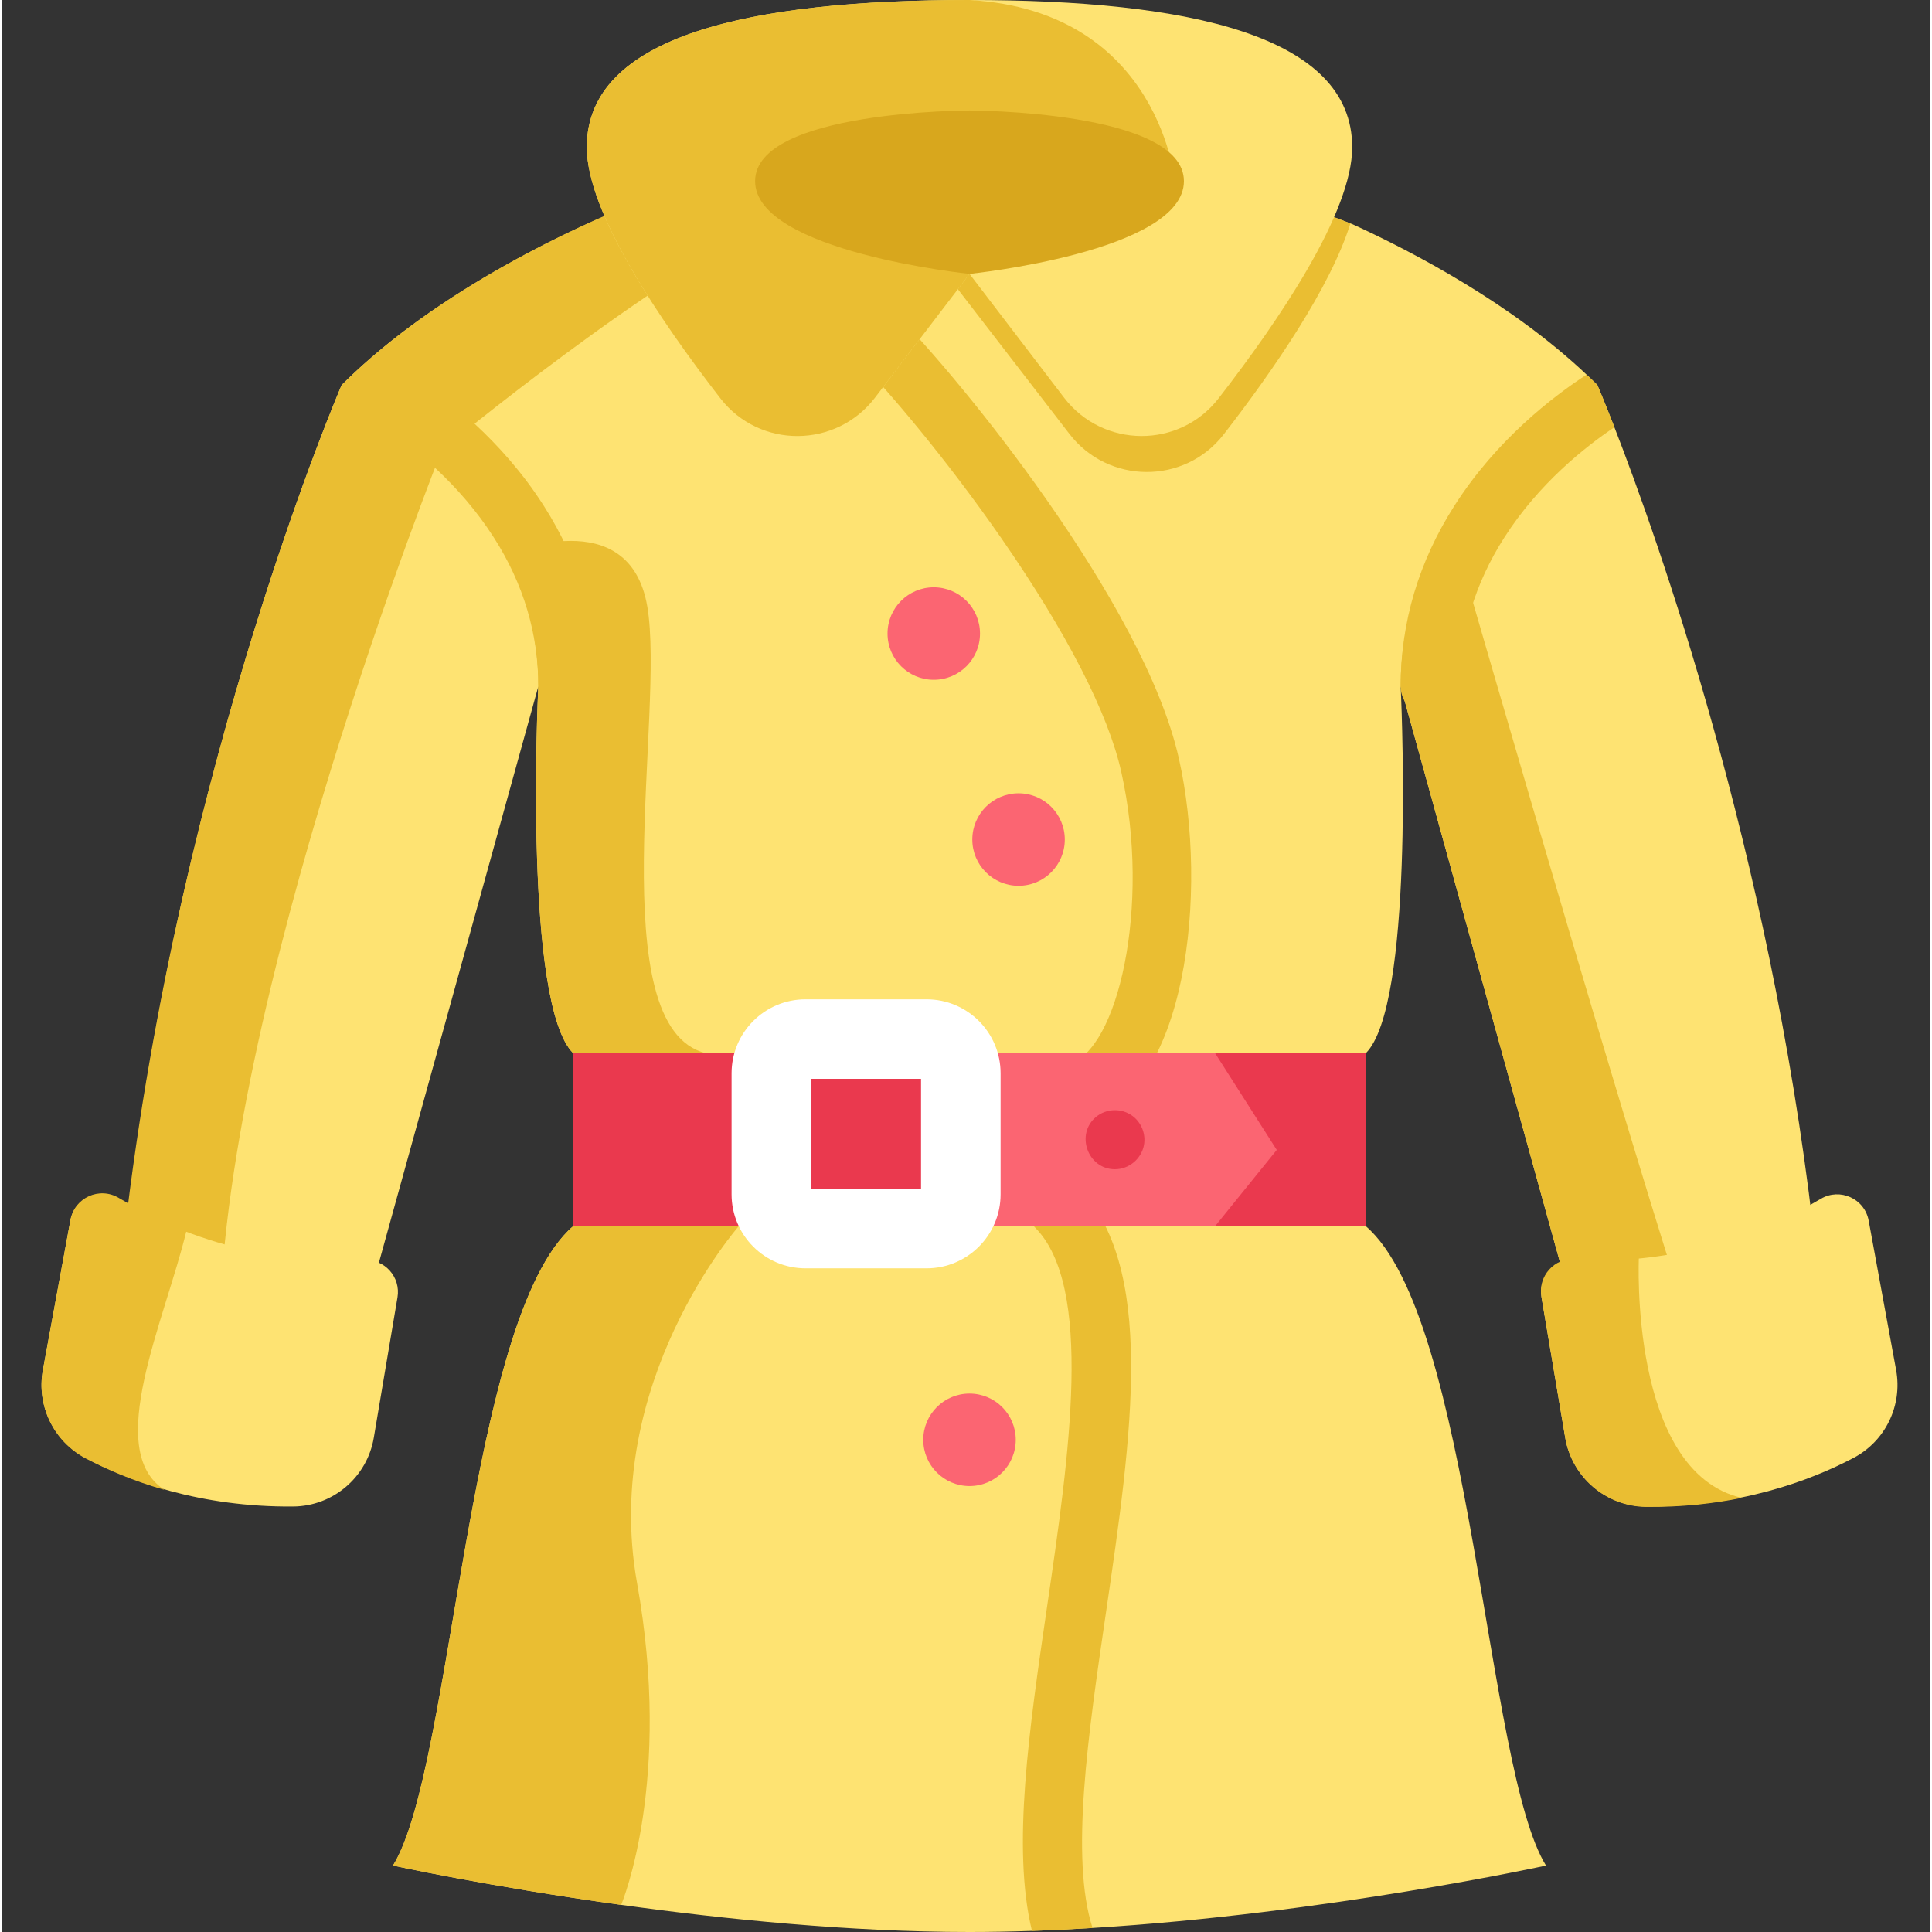 <svg height="512pt" viewBox="-10 0 511 512" width="512pt" xmlns="http://www.w3.org/2000/svg"><rect x="-10" y="0" width="511" height="512" fill="#333333" stroke="none"/><path d="m470.074 329.27-28.602 33.008-34.793-17.91c-1.184-1.809-2.102-3.812-2.707-6l-42.184-152.492-1.098-3.98s.012.281.043.805c.375 8.621 3.312 83.832-9.27 96.402v45.852c28.121 24.242 31.766 143.703 47.742 169.441 0 0-58.242 12.746-120.172 16.539-5.34.336-10.703.598-16.051.773-5.539.188-11.066.293-16.551.293h-.012c-31.691 0-64.949-3.375-92.305-7.188-35.078-4.859-60.469-10.418-60.469-10.418 15.977-25.738 19.621-145.199 47.742-169.441v-45.852c-13.031-13.027-9.418-93.246-9.238-97.07l.012-.137-43.281 156.473c-.605 2.188-1.527 4.191-2.695 6l-41.473 8.379-21.934-23.477c-.094-1.309-.07-2.637.094-3.961 14.441-124.25 57.168-223.266 57.168-223.266 20.168-20.164 47.523-34.691 64.973-42.664l17.168-7.562 74.688.406 93.477.504 16.637 6.332.855.32c16.637 7.609 42.297 21.16 62.129 39.906.961.898 1.914 1.816 2.855 2.758 0 0 1.691 3.918 4.512 11.18 11.367 29.227 41.074 112.559 52.652 212.086.156 1.324.18 2.652.086 3.961zm0 0" fill="#fee372"/><g fill="#eabe32"><path d="m274.738 297.391c-3.465 0-6.637-2.316-7.566-5.824-1.113-4.184 1.375-8.477 5.559-9.586 12.883-3.43 21.941-41.613 13.906-77.48-3.469-15.48-14.41-36.809-31.641-61.68-14.516-20.953-30.512-39.883-39.23-48.598-3.059-3.062-3.059-8.023.004-11.086 3.059-3.059 8.02-3.059 11.082 0 16.07 16.074 65.75 76.305 75.078 117.938 7.891 35.215 2.133 88.793-25.172 96.051-.672.18-1.352.266-2.02.266zm0 0"/><path d="m282.543 427.676c-4.66 31.848-9.477 64.73-3.508 83.258-5.34.336-10.703.598-16.051.773-5.359-21.953-.773-53.309 4.055-86.309 5.789-39.602 12.359-84.492-3.281-100.133-3.062-3.062-3.062-8.023 0-11.074 3.062-3.062 8.023-3.062 11.086 0 21.199 21.199 14.648 66.027 7.699 113.484zm0 0"/><path d="m185.285 324.953s-36.496 41.41-26.969 94.512c9.426 52.484-3.898 84.605-4.199 85.348-35.078-4.859-60.469-10.418-60.469-10.418 15.977-25.738 19.625-145.199 47.742-169.441v-45.852c-13.031-13.027-9.414-93.246-9.238-97.07l.012-.137c0-13.352-3.25-25.023-8.141-35.016 0 0 32.258-14.051 37.02 13.867 4.766 27.922-12.371 111.555 15.52 118.355 27.887 6.805 8.723 45.852 8.723 45.852zm0 0"/><path d="m197.43 57.199c-34.043 14.984-90.824 62.086-90.824 62.086s-58.965 147.613-58.965 236.129c0 6.613-.426 11.973-1.211 16.234l-.148.094-23.844-41.125c-.082-1.305-.062-2.656.094-3.992 14.523-124.98 57.512-224.578 57.512-224.578 25.883-25.883 63.562-42.539 77.25-48.027h39.684zm0 0"/><path d="m441.152 362.527-34.199-17.199c-1.184-1.816-2.113-3.844-2.719-6.039l-43.539-157.395v-.012c0-17.387 5.516-31.91 12.977-43.59 7.199 24.941 55.859 193.199 67.195 223.441.105.27.199.531.285.793zm0 0"/></g><path d="m253.926 279.102h97.543v45.852h-205.879v-45.852h38.527" fill="#fb6572"/><path d="m176.562 279.102h27.887v45.852h-63.059v-45.852h15.215" fill="#ea394e"/><path d="m214.008 279.102h27.891v45.852h-63.062v-45.852h15.215" fill="#ea394e"/><path d="m484.715 323.457c2.492 13.5 5.297 28.801 7.281 39.633 1.727 9.406-2.852 18.84-11.316 23.285-11.672 6.133-30.387 13.078-55.031 12.867-10.59-.09-19.586-7.797-21.352-18.242l-6.277-37.18c-.906-5.371 3.395-10.199 8.84-9.898 13.742.754 38.945-.656 65.152-16.211 5.086-3.023 11.625-.07 12.703 5.746zm0 0" fill="#fee372"/><path d="m347.371 59.203c-5.258 16.926-20.523 39.078-33.574 55.914-10.395 13.395-30.68 13.258-40.961-.211l-38.492-49.934 2.527-12.75 93.477.504 16.637 6.332zm0 0" fill="#eabe32"/><path d="m246.43 72.582 25.043 32.789c10.289 13.473 30.57 13.605 40.957.211 16.086-20.738 35.418-49.27 35.418-66.566 0-29.617-43.25-39.016-101.418-39.016-58.168 0-101.418 9.398-101.418 39.016 0 17.297 19.336 45.824 35.418 66.566 10.387 13.395 30.668 13.262 40.957-.211zm0 0" fill="#fee372"/><path d="m301 48.973c-11.082 14.156-54.562 23.613-54.562 23.613l-25.047 32.793c-10.289 13.469-30.574 13.602-40.965.211-16.078-20.75-35.414-49.277-35.414-66.57 0-29.613 43.254-39.02 101.422-39.02 50.973 2.941 54.566 48.973 54.566 48.973zm0 0" fill="#eabe32"/><path d="m451.098 396.957c-7.562 1.535-16.027 2.477-25.328 2.391-10.645-.094-19.695-7.844-21.473-18.348l-6.309-37.406c-.922-5.402 3.406-10.262 8.879-9.957 4.535.25 10.305.262 16.949-.387 0 0-2.664 56.801 27.281 63.707zm0 0" fill="#eabe32"/><path d="m235.043 264.828h-32.055c-10.836 0-19.613 8.777-19.613 19.613v32.059c0 10.836 8.777 19.621 19.613 19.621h32.055c10.836 0 19.625-8.785 19.625-19.621v-32.059c0-10.836-8.789-19.613-19.625-19.613zm-1.461 50.207h-29.133v-29.129h29.133zm0 0" fill="#fff"/><path d="m417.336 113.223c-7.637 5.121-20.094 14.945-29.215 29.281-7.805 12.203-11.754 25.453-11.754 39.379 0 4.328-3.512 7.84-7.84 7.84-2.871 0-5.379-1.547-6.738-3.848-.574-.949-.941-2.027-1.055-3.176-.031-.27-.043-.531-.043-.805v-.012c0-16.957 4.785-33.047 14.211-47.812 11.18-17.566 26.281-29.078 35.066-34.785.961.898 1.914 1.816 2.855 2.758 0 0 1.691 3.918 4.512 11.18zm0 0" fill="#eabe32"/><path d="m91.191 113.223c7.637 5.121 20.094 14.945 29.215 29.281 7.805 12.203 11.758 25.453 11.758 39.379 0 4.328 3.508 7.84 7.836 7.84 2.871 0 5.379-1.547 6.738-3.848.574-.949.941-2.027 1.055-3.176.031-.27.043-.531.043-.805v-.012c0-16.957-4.785-33.047-14.211-47.812-11.18-17.566-26.277-29.078-35.066-34.785-.961.898-1.914 1.816-2.852 2.758 0 0-1.695 3.918-4.516 11.18zm0 0" fill="#eabe32"/><path d="m8.148 323.457c-2.496 13.5-5.301 28.801-7.285 39.633-1.723 9.406 2.852 18.84 11.316 23.285 11.672 6.133 30.391 13.078 55.031 12.867 10.594-.09 19.59-7.797 21.352-18.242l6.277-37.18c.91-5.371-3.395-10.199-8.836-9.898-13.746.754-38.945-.656-65.152-16.211-5.09-3.023-11.629-.07-12.703 5.746zm0 0" fill="#fee372"/><path d="m33.117 394.844c-8.41-2.414-15.402-5.465-20.867-8.328-8.516-4.473-13.121-13.957-11.387-23.426 1.996-10.898 4.816-26.289 7.324-39.863 1.086-5.852 7.66-8.816 12.777-5.777 6.082 3.605 12.113 6.457 17.953 8.691-5.777 24.004-22.109 58.234-5.801 68.703zm0 0" fill="#eabe32"/><path d="m249.211 167.895c0 6.77-5.484 12.254-12.254 12.254s-12.254-5.484-12.254-12.254 5.484-12.254 12.254-12.254 12.254 5.484 12.254 12.254zm0 0" fill="#fb6572"/><path d="m271.68 222.488c0 6.77-5.484 12.254-12.254 12.254s-12.254-5.484-12.254-12.254 5.484-12.254 12.254-12.254 12.254 5.484 12.254 12.254zm0 0" fill="#fb6572"/><path d="m258.684 381.566c0 6.77-5.484 12.254-12.254 12.254-6.766 0-12.254-5.484-12.254-12.254 0-6.77 5.488-12.254 12.254-12.254 6.77 0 12.254 5.484 12.254 12.254zm0 0" fill="#fb6572"/><path d="m351.465 324.953h-39.953l16.34-20.211-16.34-25.641h39.953zm0 0" fill="#ea394e"/><path d="m284.957 309.863c-7.207 0-10.527-9.316-4.977-13.891 2.715-2.234 6.734-2.355 9.578-.285 2.426 1.762 3.656 4.844 3.098 7.789-.691 3.648-3.973 6.387-7.699 6.387zm0 0" fill="#ea394e"/><path d="m246.43 29.277s56.82 0 56.82 18.73c0 18.719-56.82 24.574-56.82 24.574s-56.82-5.855-56.82-24.574c0-18.73 56.82-18.73 56.82-18.73zm0 0" fill="#d8a71d"/></svg>